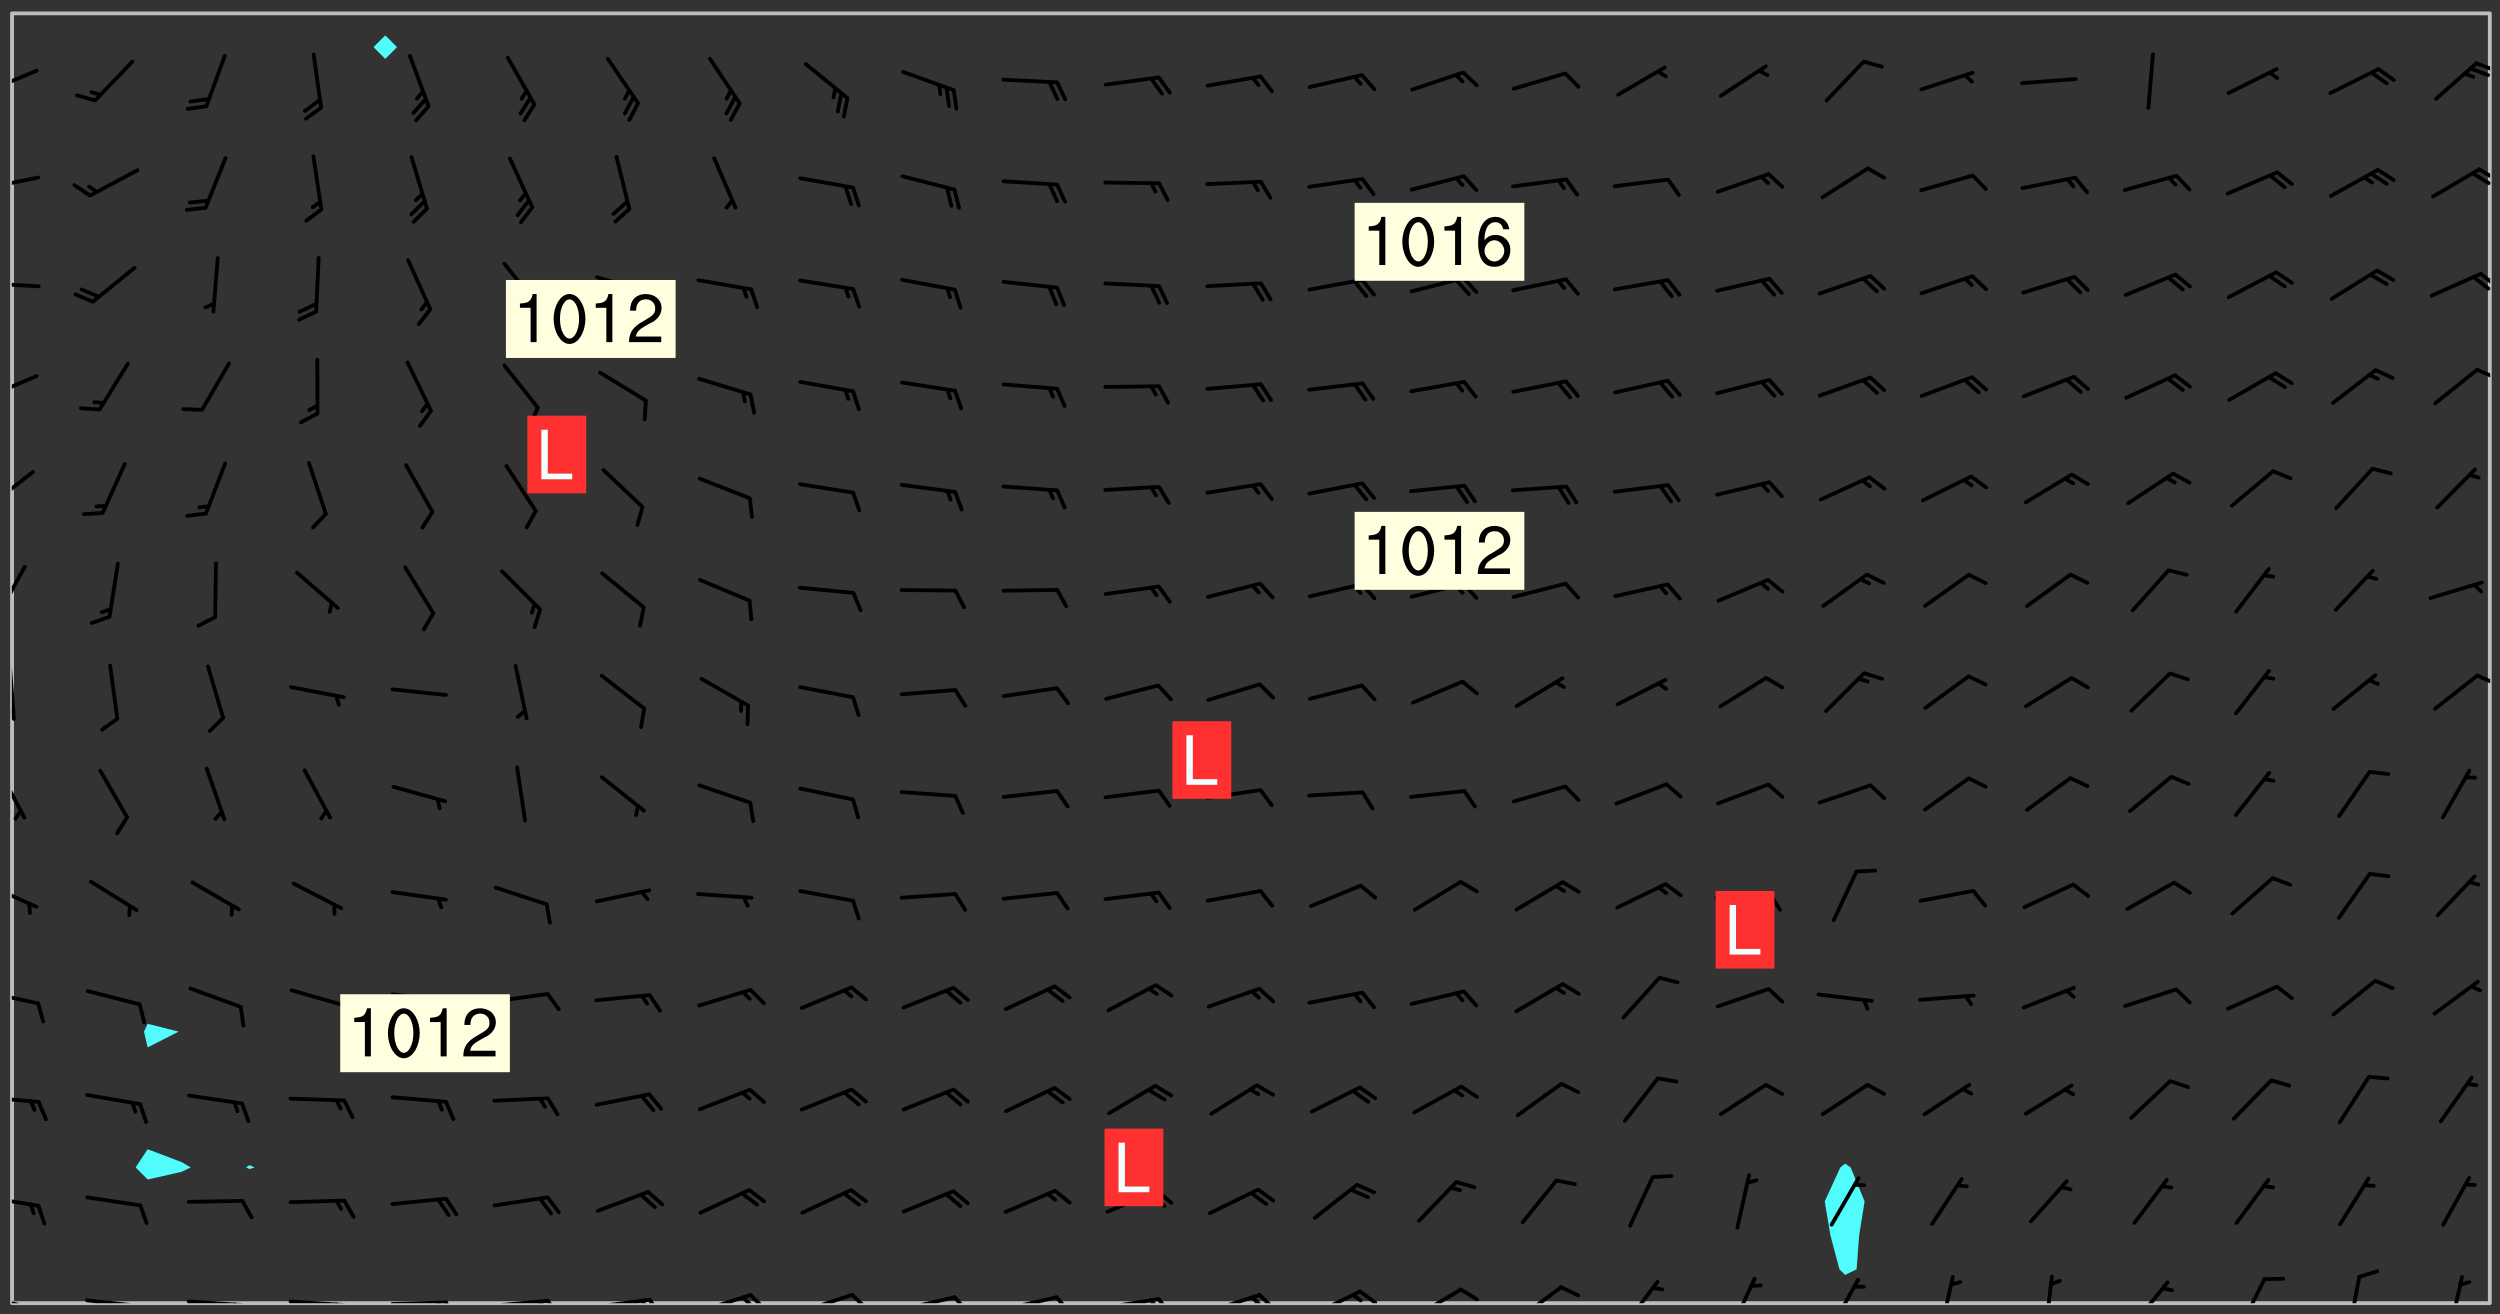 <svg xmlns="http://www.w3.org/2000/svg" role="img" xmlns:xlink="http://www.w3.org/1999/xlink" viewBox="142.45 309.95 326.84 171.84"><rect x="142.45" y="309.95" width="326.84" height="171.84" fill="#333333" stroke="none"/><defs><clipPath id="a"><path d="M144 311.672h1v168.656h-1zm0 0"/></clipPath><clipPath id="b"><path d="M144 311.672h324v168.656H144zm0 0"/></clipPath><clipPath id="c"><path d="M467 311.672h1v168.656h-1zm0 0"/></clipPath><clipPath id="d"><path d="M144 479h4v1.328h-4zm0 0"/></clipPath><clipPath id="e"><path d="M147 480h2v.328h-2zm0 0"/></clipPath><clipPath id="f"><path d="M153 479h9v1.328h-9zm0 0"/></clipPath><clipPath id="g"><path d="M160 480h2v.328h-2zm0 0"/></clipPath><clipPath id="h"><path d="M166 479h9v1.328h-9zm0 0"/></clipPath><clipPath id="i"><path d="M173 480h3v.328h-3zm0 0"/></clipPath><clipPath id="j"><path d="M172 480h2v.328h-2zm0 0"/></clipPath><clipPath id="k"><path d="M180 479h8v1.328h-8zm0 0"/></clipPath><clipPath id="l"><path d="M187 480h2v.328h-2zm0 0"/></clipPath><clipPath id="m"><path d="M186 480h2v.328h-2zm0 0"/></clipPath><clipPath id="n"><path d="M193 479h9v1.328h-9zm0 0"/></clipPath><clipPath id="o"><path d="M200 479h3v1.328h-3zm0 0"/></clipPath><clipPath id="p"><path d="M199 480h2v.328h-2zm0 0"/></clipPath><clipPath id="q"><path d="M206 479h9v1.328h-9zm0 0"/></clipPath><clipPath id="r"><path d="M213 479h3v1.328h-3zm0 0"/></clipPath><clipPath id="s"><path d="M212 479h2v1.328h-2zm0 0"/></clipPath><clipPath id="t"><path d="M220 479h8v1.328h-8zm0 0"/></clipPath><clipPath id="u"><path d="M227 479h3v1.328h-3zm0 0"/></clipPath><clipPath id="v"><path d="M226 479h2v1.328h-2zm0 0"/></clipPath><clipPath id="w"><path d="M233 479h8v1.328h-8zm0 0"/></clipPath><clipPath id="x"><path d="M240 479h3v1.328h-3zm0 0"/></clipPath><clipPath id="y"><path d="M239 479h2v1.328h-2zm0 0"/></clipPath><clipPath id="z"><path d="M246 478h9v2.328h-9zm0 0"/></clipPath><clipPath id="A"><path d="M253 478h3v2.328h-3zm0 0"/></clipPath><clipPath id="B"><path d="M260 479h8v1.328h-8zm0 0"/></clipPath><clipPath id="C"><path d="M267 479h3v1.328h-3zm0 0"/></clipPath><clipPath id="D"><path d="M273 479h8v1.328h-8zm0 0"/></clipPath><clipPath id="E"><path d="M280 479h3v1.328h-3zm0 0"/></clipPath><clipPath id="F"><path d="M286 479h9v1.328h-9zm0 0"/></clipPath><clipPath id="G"><path d="M293 479h3v1.328h-3zm0 0"/></clipPath><clipPath id="H"><path d="M292 479h2v1.328h-2zm0 0"/></clipPath><clipPath id="I"><path d="M300 478h8v2.328h-8zm0 0"/></clipPath><clipPath id="J"><path d="M306 478h4v2.328h-4zm0 0"/></clipPath><clipPath id="K"><path d="M305 479h3v1.328h-3zm0 0"/></clipPath><clipPath id="L"><path d="M313 478h8v2.328h-8zm0 0"/></clipPath><clipPath id="M"><path d="M320 478h3v2.328h-3zm0 0"/></clipPath><clipPath id="N"><path d="M319 478h2v2.328h-2zm0 0"/></clipPath><clipPath id="O"><path d="M327 478h7v2.328h-7zm0 0"/></clipPath><clipPath id="P"><path d="M333 478h3v2.328h-3zm0 0"/></clipPath><clipPath id="Q"><path d="M340 477h7v3.328h-7zm0 0"/></clipPath><clipPath id="R"><path d="M354 477h6v3.328h-6zm0 0"/></clipPath><clipPath id="S"><path d="M368 476h5v4.328h-5zm0 0"/></clipPath><clipPath id="T"><path d="M381 477h5v3.328h-5zm0 0"/></clipPath><clipPath id="U"><path d="M395 476h4v4.328h-4zm0 0"/></clipPath><clipPath id="V"><path d="M409 476h2v4.328h-2zm0 0"/></clipPath><clipPath id="W"><path d="M421 477h6v3.328h-6zm0 0"/></clipPath><clipPath id="X"><path d="M435 476h4v4.328h-4zm0 0"/></clipPath><clipPath id="Y"><path d="M449 476h3v4.328h-3zm0 0"/></clipPath><clipPath id="Z"><path d="M462 476h3v4.328h-3zm0 0"/></clipPath><clipPath id="aa"><path d="M144 466h4v2h-4zm0 0"/></clipPath><clipPath id="ab"><path d="M144 453h4v2h-4zm0 0"/></clipPath><clipPath id="ac"><path d="M144 439h4v3h-4zm0 0"/></clipPath><clipPath id="ad"><path d="M144 425h4v4h-4zm0 0"/></clipPath><clipPath id="ae"><path d="M144 410h2v8h-2zm0 0"/></clipPath><clipPath id="af"><path d="M144 396h1v9h-1zm0 0"/></clipPath><clipPath id="ag"><path d="M144 402h1v2h-1zm0 0"/></clipPath><clipPath id="ah"><path d="M466 398h2v2h-2zm0 0"/></clipPath><clipPath id="ai"><path d="M144 383h2v8h-2zm0 0"/></clipPath><clipPath id="aj"><path d="M144 371h4v6h-4zm0 0"/></clipPath><clipPath id="ak"><path d="M144 358h4v5h-4zm0 0"/></clipPath><clipPath id="al"><path d="M466 358h2v2h-2zm0 0"/></clipPath><clipPath id="am"><path d="M144 346h4v2h-4zm0 0"/></clipPath><clipPath id="an"><path d="M466 345h2v3h-2zm0 0"/></clipPath><clipPath id="ao"><path d="M465 345h3v3h-3zm0 0"/></clipPath><clipPath id="ap"><path d="M144 332h4v3h-4zm0 0"/></clipPath><clipPath id="aq"><path d="M466 331h2v3h-2zm0 0"/></clipPath><clipPath id="ar"><path d="M465 332h3v3h-3zm0 0"/></clipPath><clipPath id="as"><path d="M144 318h4v5h-4zm0 0"/></clipPath><clipPath id="at"><path d="M465 317h3v3h-3zm0 0"/></clipPath><g id="au" clip-path="url(#clip1)"><path fill="#fff" fill-opacity="0" fill-rule="evenodd" d="M0 0h1000v1000H0zm0 0"/><path fill="#d3d3d3" fill-opacity="0" fill-rule="evenodd" d="M162.152 355.867l-.234.293.059.234.117.172.176.234.293.348.113.059.117-.172.059-.234.176-.176.465-.176h.699l.234.293.289.816.059.176.176.23.352.234.699.699.172.176.234.348.234.41.289.582.41.465.23.234.234.176.117.23.176.293.172 1.164v.234l.059.289.059.117.117.117.348.41.117.172.176.176.176.234.117.172.172.352.059.234.234.406.234-.059-.176.176-.059.93h-.582l-.234-.113-.348.113-.117.117-.059.293-.059.176-.117.172-.465.293-.059.234-.059.113v.645l.059.172v.41l.059.059v.406l.059.406.117.176.059.059.23.641-.059.293v.699l-.059.582v.234l-.059.23-.055.352v1.922l.055.117h.426l-.367.117-.023.352.891 1.168 1.742.539 1.34.359v.539l.09.809.535.715 1.52.27.891-.086.09 1.164.535.18 1.16-.18 2.055-.984 1.16-.363 1.879-.176 1.695-.18-.18.719-1.516.086-1.25.09-.805.27-1.074.809.27.719.535.898-.18.625-.266.809.266 1.078.625.898.805.18 1.25-.18-.266.723.098.504.055.293v.172l.059.293v.406l.176.117.352.117h.406l.293-.176.113-.117.059-.117.117-.23.059-.176.352-.465.23-.176.176-.059.176.059.059.176.117.988.055.469.059.172.117.234.176.059.816.059h.289l.117.234.059.406.059.352v1.105l.117.293.117.348.289.699.176.352.582.754.352.176.172.059.469.234.641.465.348.234.293.176.293.055.23.062.816.348.293.176.113.172.352.352.117.176.523.641v.289l.059.352v.348l.059.352.059.289.117.059.172.059h.176l.582.234.176.117.176.289.176.234.113.234.293.23.117.117v.41l.059.055.289.234.234.117.059.117.117.172.059.117.23.234.059.176.234.059.117.059-.117.113-.059.117v.117l-.117.293-.117.289v.582l.176.117.117.059.059.117.117.117.113.059.176.348.059.352.059.406v.176l-.059.176-.117.699v.172l.117.176.293.293h.406l.176.117.117.172.117.293v.234h-.527l-.23-.234h-.234l-.176.059-.059.699.059.348.117.176.176.41.117.23.289.469.176.055h.523l.234.059.758.641.059.293v.234l.059.059.23.348v.352l-.117.172v.293l.293.289.293.176.172.059.293.176.293.117.582.406.289.234.293.176.219.16.016.012.23.176.641.523.176.234.117.176.176.176.113.172v.641l.117.176.469.117.582.117.234.059.23.113.293.117.113.059.586.352.289.172.176.062.176.055.176.059.699.352.289.176.234.055.289.176.234.117.641.406.293.117.172.059.234.059.41.059.23.059.234.117.059.172-.41.176.469.059.059.293.113.234.176.055.234.059.176.059.406.117.641.234.117.172.059.234v.176l-.059.117-.059.406.234.234.117.059.348.117.641.23.176.117.289.117.176.176.234.465.582 1.105.176.176.348.176.176.117.352.117 1.047.523.234.059.465.113.293.059.465.176.758.582.234.234.348.465.176.176.289.234.816.699.293.176.289.289.293.176.293.289.695.641.176.176.293.234.289.234.469.289.641.582.348.234.234.293.348.348.352.465.934.992.348.406.117.176.234.059.113.117.645.176.23.113.234.059.293.176.23.117.934.699.406.406.234.176.406.176.234.117.816.348.348.234.234.117.293.289.23.117.758.352.352.172.23.059.293.117.234.059.871.176h.816l.469.23.172.059.875.699.465.117.293.059.176.059.23.059.469.059.348.059.352.059.406.059h.293l.172.059v.23l.176.176h.293l.348.059.352.059.699.117h.641l.465-.234.293-.176.172-.117.41-.172.289-.176.934-.465.469-.293.523-.293.465-.172.465-.176 1.051-.465.289-.117.41-.117.289-.117.527-.176 1.516-.699.582-.348.289-.059.293-.059.348-.117.875-.23.352-.117h.113l.234-.059.875-.234.234-.059h.812l.352-.059.816-.117.172-.059.352-.055.293-.059.23-.059.816-.176.176-.059h.348l.234-.059.465-.117.758-.172.234-.059h.348l.41-.117.289-.059 1.285-.059h.289l.41-.059.23-.059h.176l.875-.117h.406l.41-.117h.348l.352-.113.871-.059h1.75l1.047.289.41.117.289.117.352.117.289.117 1.051.172.289.059h.293l.293.059.172.059.41.059.172.059.117.059h.117l.117.059.352.059h.113l.41.066 1.922.395 1.926.395 1.52.449 1.695.719 2.145.805 1.605-.719 1.43-.805 1.16-1.078 1.25-.449 3.035-.719 1.875-.359 2.145-1.348 2.234-1.254 2.5-1.258 1.695-.449 1.785-.18 1.16-.27.625.539 1.34-.27.715-.988.984-1.344.445-.18.805-.359 1.875-.539 1.785-.449 1.25-.27 1.16-.09 1.699-.09 1.961-.27 1.25-.09h.539l.625-.09h.891l2.145-.18 2.41-.18 2.59-.09 1.695.18 1.609.09 1.43.359 1.16.719 1.875.988 1.16 1.527.266.715.629.09.355.898.535.539.535 1.527 1.074.359h.535l-.805.535.09 1.707.715 2.695.891.805.895.988.715 1.258 1.785.539 1.52-.18.355 1.344 1.609-.805.98-.539.27.27.316-.215.219-.145.801.449.449-.359h.355l.535-.27.539-.719.535-.27.625-.988 1.16.449.84.371 1.395.617 1.695-.18h1.605l1.785.09.18-1.707.535-1.344.805.27.492.848.402.406-.09.539v.359l.715.449.711-.27h1.43l.359.988.445 1.258.715 1.344 1.25.629 1.695.629.715-.18.18-.539.98-.09.449.359.086 1.258-.266.629-.535.18v.539l.715.984.266.539.984.988.801 1.078-.266.359-.09.898-.625 2.332-.355 2.066-.09 1.793-.18.719-.09.539v1.438l-.98 1.883-.359 1.707-.535.898-.805 1.168-.266.539 2.055 1.254.086.359-.355.539-.09-.18v.809l.09 1.438-.445.715-1.074.094-.266.715.535.898.805.719 1.16.809 1.34.27.445.359-.355.449-1.789-.09-1.25-.449-.715-.719-.625-.09-.176 3.59-.188 1.309h89.359V311.703h-55.27v49.082l.762.125 3.289.543 2.023 2.836v2.754l2.352.332 2.348.332h4.051l-1.379 4.16-2.023.707-2.023.703-.543.344-2.594 1.617-.188.117-2.023-2.078-.73-2.742-2.672-2.078-1.375-3.5-.066-.082-1.957-2.672 2.75-1.418v-49.082H294.422v91.414l.117.031.133.012.074.074.105.047.09.059.086.059.09.059.297.297.059.09.031.117.027.117.016.137-.031.117-.059.09-.059.086-.043.105-.047.102-.027.121v.145l.176.27.148.148.074.086.074.074.043.105.062.09.059.086.043.105.059.09.047.102.043.105.059.086.117.18.074.074.062.086.059.09.043.105.059.09.059.086.062.09.059.09.043.102.117.18.074.074.059.086.074.074.09.059.105.047h.148l.133-.016.133.016.102-.047.074-.074.047-.102-.016-.133v-.148l-.047-.105-.027-.117-.047-.102-.027-.121-.043-.102-.062-.09-.043-.102-.043-.105-.031-.117-.016-.133-.012-.137.086-.059.059-.086.121-.031.043.105.016.133v.117l.059.102.059.09.09.059.148.148.059.09.043.105-.012.102.086.059.105.047.086.059.09.059.074.074-.117.027-.105.047-.086.059-.074.074-.059.09-.062.086-.027.121-.047.102-.043.105-.031.117-.012.133-.016.133v.148l.027.117.047.105.043.102.059.09.074.074.09.059.074.074.09.059.059.09.043.105.047.102.117.031.133.016h.148l.117-.031.105.043.043.105.047.102.027.121L299.5 410l.027.117.031.121.027.117.105.043.102.047.133-.016.148.148.062.086.074.074.07.074.09.062.105.043.102.043.117.031.137.016.117-.031.074-.074.027-.117-.012-.133-.031-.121-.027-.117.043-.105h.117l.09.062.117.027h.148l.133.016h.148l.133.016.133-.016h.148l.133-.016.133-.012.137.012.117-.027.133-.016.191-.059-.059.176-.016.133-.027.121-.016.133-.059.086-.133.016-.105.047-.105.043-.117.031-.117.027-.266.031h-.148l-.133.016-.074.074.059.086.148.148.117.18.074.07.09.062.09.059.086.059.09.059.102.043.105.062.105.043.086.059.105.047.102.043.18.117.059.09-.043.102-.047.105.016.133.223.223.059.09.043.102.031.121.043.102.016.133.031.117.012.137.031.117.148.148.102.043.105.043.117.031.133.016.137.016h.117l.117-.031.09-.059.043-.105.047-.102.043-.105.031-.117.012-.133v-.148l-.012-.133-.016-.133-.031-.117-.043-.105-.047-.105-.043-.102-.043-.105-.016-.133.016-.133.027-.117.031-.117.027-.121.047-.102.09-.059.086-.062.074-.074.09-.059.223-.223.059-.086.074-.074.117-.18.059-.086v-.148l-.074-.074-.102-.047-.105-.043-.102-.043-.059-.09-.047-.105-.027-.117.09-.059.117-.031.102-.043.18-.117.148-.148.012-.133-.012-.105-.09-.059-.133.016h-.148l-.133.016-.133-.016-.121-.031-.086-.059-.074-.074-.059-.09-.062-.086-.117-.18-.059-.086.031-.121.086-.059.121-.031.059-.086v-.121l-.031-.117-.059-.09-.059-.086-.047-.105-.027-.117-.016-.133.059-.09.074-.074.09-.059.117-.18.074-.074.059-.086.148-.148.121-.031.133-.016.133.016.074.074.043.105.016.133-.031.117-.117.031-.133.012-.148.148-.043.105-.047.102-.027.121-.031.117v.148l.031.117.043.105.059.09.074.07.074.074.117.031.121.027.117-.027.133-.016h.117l.09.059.074.074.047.105.059.086.102.047.133.016.105.043.086.059-.012.105-.074.074-.18.117-.059.09-.09.059-.07.074-.074.074-.062.09-.027.117-.016.133.016.133-.016.133v.148l.016.133.027.117.031.121.074.074.09.059.086.059.09.059.117.031v.086l-.102.047-.09.059-.266.031-.117.027h-.148l-.105.043-.102.047-.059.09-.062.234-.012.133-.031.121-.016.133v.293l-.012.133.012.137.016.133.133.016.133.012.121.031.086.059.074.074.047.105.043.102.016.133v.445l-.016.133v.445l.031.266.027.117.016.133.031.117.086.211.031.266v.148l-.031.117-.027.117-.031.121-.027.117-.031.117-.031.121-.012.133-.016.133.09.059.117-.031.102.016.047.105-.031.266v.441l-.043.105-.047.105-.043.102-.043.105-.059.086-.031.121-.043.117-.031.117-.016.133.016.133.059.09.105.047.086.059.059.086-.012.137-.031.117-.043.102v.445l-.016.133v.148l-.031.117-.043.105-.027.117-.047.105-.043.102-.031.121-.027.117-.031.133-.031.117-.027.117-.043.105-.031.117-.031.121-.012.133-.016.133v.297l.027.117v.148l.047.398.027.117.059.09.121.031h.148l.133-.016.059.09v.117l-.059.09-.09.059-.102.043-.105.047-.09.059-.086.059-.137.016-.117-.031-.133-.016-.102.047-.062.086-.012.137-.016.133-.031.117-.027.117-.016.133-.031.121v.297l.016.133.031.117v.148l.012.133v.148l-.027.117-.047.102-.027.121-.031.117-.059.09-.074.074-.102.043-.105.047-.117.027-.121.031-.102-.047.059-.086.105-.047.027-.117.031-.117.027-.121.031-.117v-.148l.016-.133-.031-.117-.043-.105-.105.016-.074.074-.102.043-.09.062-.074.074-.043.102-.016.133-.031.117L304.25 426l-.031.117-.027.117-.031.121-.027.117-.031.117-.043.105-.09.059h-.09l-.117-.031-.031-.086.016-.137-.031-.117v-.148l-.012-.133v-.148l-.062-.234-.027-.121-.043-.102-.047-.105-.059-.086-.059-.09-.043-.105-.062-.086-.148-.148-.07-.074-.105-.047-.105-.043-.102-.043-.297-.297-.09-.074-.086-.059-.105-.043-.09-.062-.086-.059-.105-.043-.09-.059-.086-.062-.074-.07-.105-.047-.086-.059-.105-.043-.09-.062-.102-.043-.105-.043-.086-.059-.105-.047-.105-.043-.102-.047-.09-.059-.102-.043-.105-.043-.09-.062-.117-.027-.133-.016-.133.016H299.75l-.133.016-.117-.031-.09-.059-.074-.074-.09-.059-.102-.047h-.148l-.121-.027-.102-.043-.074-.074-.117-.18-.09-.059-.102-.043-.09-.062-.105-.043-.09-.059-.086-.059-.105-.047-.059-.086-.059-.09-.043-.105-.047-.102-.074-.074-.086-.059-.074-.074-.09-.059-.223-.223-.043-.105-.031-.266.105-.043h.145l.105.043.074.074.09.059.086.059.105.047.09.059.148.148.07.074.148.148.062.086.074.074.086.059.074.074.09.062.09.059.086.059.27.176.102.047.105.043.102.043.047-.074.059-.086.074-.074.07-.074.105.043.074.074.059.09.043.102.047.105.043.105.121.027.117-.027.074-.09.043-.105.059-.09.074-.074.105-.043.117-.027.133.012.09.059.148.148.059.09.043.105.047.102.043.105.043.102.105.047.105.043.133.016.086-.059.059-.09.074-.074.105-.043.117.027.105.047.102.043.105.043.102.047.18.117v.117l-.016.133.016.133.016.137.059.086.102.047.121.027.117.031h.148l.117-.031.059-.09.18-.117.059-.09.074-.074.059-.086.117-.18.18-.117.117.031.09.059.043.074-.016.133v.117l.09.059h.148l.133-.016.133-.012.266-.031.105-.043.117-.031.121-.027.074-.074.07-.074.062-.09-.016-.105-.047-.102-.102-.043-.105-.016-.117.027-.266.031h-.148l-.074-.074-.09-.059-.117-.031-.117-.027-.133-.016h-.148l-.133.016h-.297l-.105-.047-.148-.148-.043-.102-.059-.09.223-.223.086-.059.105-.043.117-.031.133-.016.133.016.137.016.102.043.133-.012.09-.062.102-.043.062-.09-.047-.102-.09-.059-.117-.031-.102-.043-.059-.09-.062-.09v-.117l.016-.133.105-.047.074-.07v-.121l-.09-.059-.031-.117.09-.059.074-.074.043-.105.059-.09.047-.102.016-.133v-.148l-.047-.105-.043-.102-.09-.059-.133-.016-.102-.043-.137-.016-.117-.031h-.445l-.133-.016-.133-.012-.133-.016-.117-.031h-.148l-.133-.016-.133-.012-.266-.031-.121-.043-.086-.059-.074-.074v-.148l.012-.133.105-.047.102-.043.133-.016h.152l.133-.016h.293l.121.031.102.043.09.059.234.062.121-.047.09-.059.102-.043.133-.016.105.043.102.047.133.012.121-.027h.145l.121-.031.117-.027.105-.047.074-.074.086-.059.148-.148.059-.086.047-.105.027-.117.016-.105-.102-.043-.09-.059-.117-.031-.105-.043-.09-.062-.074-.086-.074-.074-.102-.043-.105-.047-.102-.043-.059-.09-.047-.102-.086-.211-.062-.086-.059-.09-.074-.074-.086-.059h-.27l-.117.031-.09.059-.102.043-.133.016-.105-.016-.027-.117-.062-.09-.117-.031-.102-.043-.148-.148-.031-.117-.016-.105.074-.074.18-.117.117-.027.117-.031.137.016.102.043.105.043.102.047.105.043.117.031.133.016.117.027.133.016.105-.016.09-.059-.074-.074-.105-.043-.074-.074-.074-.09-.148-.148-.086-.059-.09-.059-.074-.074-.09-.059-.102-.047-.121-.027-.102-.047-.105-.043-.117-.031-.102-.043-.121-.031h-.148l-.117.031-.105.043-.086.062-.18.117-.086.059-.09.059-.105.047-.086.059-.105.043-.102.043-.105.047-.074.074-.059.09-.059.086-.047.105-.059.086-.074.074-.133-.012-.117-.031h-.117l-.074.074-.09.059-.074.074-.09.059-.086.059-.105.047-.102.043-.137.016-.102-.043-.148-.148-.105-.047h-.086l-.105.047-.102.043-.121.031-.117-.031-.074-.074v-.117l.031-.121.074-.07.059-.09.074-.074.117-.031.105-.043h.293l.133-.016.137-.016.102-.043.09-.059.102-.047.09-.059.133-.012.09.059.133.012.09-.059.086-.059.105-.043.09-.059.086-.062.09-.059.148-.148.059-.086.059-.09.105-.043.133-.016.117.027.121.031.059-.059.059-.09.031-.266.027-.117.105.012.133.016.102-.043.09-.059.059-.09.074-.074.059-.09.047-.102.012-.133-.012-.133-.047-.105-.148-.148-.059-.09-.059-.086-.043-.105v-.445l.016-.133v-.148l.012-.133-.059-.059-.09.059-.102-.043-.18-.117-.086-.059-.062-.09-.059-.09-.074-.074-.086-.059-.121.031-.102.012-.105.047-.086.059-.105.043-.148.148-.09.059-.086.059-.09.062-.105.043-.133.016v-.121l.105-.043.117-.031.074-.07.043-.105v-.148l-.027-.117-.148-.148-.133-.016h-.148l-.117.031-.105.043-.102.043-.09.062-.117.027-.074-.074.012-.133-.043-.102-.043-.105-.09-.059-.117.027-.121.031-.117.031-.102.043-.121.031-.102.043-.105.043-.09.059-.102.016v-.117l.016-.133-.059-.09-.074.043-.148.148-.059.09-.074.074-.047.105-.043.102-.074.074-.059.09-.074.074-.059.086-.074.074-.09.062-.074.07-.074.074-.102.016-.133.016-.105-.043v-.121l.148-.148.043-.102.059-.09.047-.102.043-.105.059-.09.031-.117.043-.102.031-.121.027-.117.047-.105.043-.102.043-.105.074-.07.09-.062.09-.059.102-.043h.297l.266-.031.105-.043-.074-.074-.117-.031-.105-.043-.09-.059-.102-.047-.09-.059-.102-.043-.105-.043-.09-.062-.086-.059-.105-.043-.102-.043-.121-.031-.117-.031-.102-.043L297.5 410.25l-.102-.043-.09-.059-.043-.105-.016-.133.102-.043.133-.016.137.016.133-.016.102-.043.059-.09.016-.105-.09-.059-.074-.074-.102-.043-.09-.059-.148-.148-.043-.105-.016-.133v-.293l-.059-.09-.09-.059-.074-.074-.043-.105-.031-.117-.059-.09-.074-.074-.117-.027-.074-.074-.09-.059-.09-.062-.086-.059-.074-.074-.059-.086-.047-.105-.086-.059-.148-.148-.195-.059-.133.016-.102.043-.074.074-.047.102-.043.105-.059.09-.059.086-.297.297-.09.059h-.086l-.062-.086-.043-.105.031-.117.059-.09.027-.117-.012-.133-.09-.062-.105.047-.117.027-.117.031-.27.176-.102.047-.117.027-.105.047-.09.059-.102.043-.059-.086-.047-.105.016-.133.047-.105.07-.074.074-.07.059-.09v-.148l-.043-.105h-.238l-.102.047-.031.117-.027.117-.031.121-.074.043-.133.016-.074-.047-.043-.102-.043-.105-.047-.102-.043-.105-.121.031-.102.043-.133.016-.117.031-.105.043-.09.059-.102.047-.121.027-.133.016-.102-.043-.059-.09-.047-.105-.043-.102-.043-.105v-.117l.059-.09.086-.059.18-.117.102-.047.105-.043.105-.059.102-.043.09-.062.102-.043.105-.059.102-.047.09-.059.105-.043.102-.043.09-.062.102-.043.137-.016.117.031.102.043.121.031.102.043.105.047.102.043.105.043.102.047.105.043.102.043.105.047.086.059.105.043.117.031.105.043.102.047.09.059.105.043.102.043.105.047.117.027.102.047.121.027h.148l.086-.059.016-.102.059-.09-.027-.117-.074-.074-.117-.18-.074-.074-.09-.074-.18-.117-.086-.059-.105-.043-.102-.047-.27-.176-.059-.09-.074-.074-.059-.09-.043-.102-.031-.117-.016-.137v-.562l-.012-.133-.016-.133-.031-.117-.016-.133-.012-.133-.031-.121-.223-.223-.059-.086-.016-.105.031-.117.133-.016v-91.414H172.992v1.453l-.059.234-.352 1.051-.172.523-.117.348-.176.41-.117.172-.234.293-.23.059h-.352l-.117.059-.23.406v.293l.117.176.23.23.117.234.641.758.293.465.176.234.23.352.234.348.641.816.176.465.172.41.117.695.176.469.117 1.398.059.465v.875l.117 1.047v4.781l-.059.465-.352 1.281-.176.523-.113.41-.352.93L172.934 336l-.234.582-.117.176-.172.348-.176.406-.352.816-.059.293-.113.293-.117.289-.059.176-.117.875-.059.406-.059.117-.059.176-.059.172-.23.527-.117.172v.234l-.117.234-.059.172-.176.586v.289l-.059.176v.293l-.059.113-.059.527v.172l-.055.234v2.621l-.176.816-.117.176-.176.234-.117.172-.113.234-.586.934-.23.289-.293.465-.176.234-.289.352-.352.699-.113.23-.176.41-.176.23-.406.527-.816.699-.293.172-.289.234-.176.117-.176.176-.523.406-.527.176-.172.176-.234.055-.641.176h-.758m12.211 31.023l-1.074.449.359.895 1.25-.715.445-.539-.98-.09"/><path fill="#d3d3d3" fill-opacity="0" fill-rule="evenodd" d="M201.508 416.598h-.895l.449.629.98.359.805-.09.445-.988-.176.09-.715-.355-.895.355m154.621 59.07l-.059-.523v-.293l.113-.293.059-.23.469-.469h.113l.117-.113.117-.059h.176l.234-.059h.348l.234.059.117.059.23.172.059.176.117.582v.293l-.117.176-.172.289-.176.176-.527.523-.23.234-.117.059h-.176l-.117-.059-.406-.293-.176-.117-.117-.059-.059-.113-.055-.117m6.641-10.957l-.059-.172v-1.109l.059-.172.176-.059.172-.059h.176l.234-.059.117.059.059.699-.059.172-.117.176-.117.059-.234.523-.113.059h-.234l-.059-.117m9.613-14.391l-.117-.176v-.699l.293-.875.117-.172.176-.352.113-.23.117-.293.352-.758.117-.23.172-.234h.176l.117-.059h.641l.117.059.234.234.172.113.352.293.117.117.113.176v.113l.117.059.117.117v.699l-.059.176v.23l-.059.176-.348 1.051-.117.23-.117.234-.117.059-.23.234-.641.289h-.875l-.41-.117-.641-.465"/><path fill="none" stroke="#bebebe" stroke-linecap="round" stroke-linejoin="round" stroke-miterlimit="10" stroke-width=".5" d="M467.957 311.695H144.027v168.625h323.93v-168.625"/><g clip-path="url(#a)"><path fill="#fff" fill-opacity="0" fill-rule="evenodd" d="M144 475.891v4.438h.004H144V311.672h.004H144v164.219"/></g><g clip-path="url(#b)"><path fill="#fff" fill-opacity="0" fill-rule="evenodd" d="M144.004 480.328V311.672h17.75v132.125l-.48 1.023.48 2.062v13.312l-1.574 2.379 1.574 1.582 4.438-1.004 1.195-.578-1.195-.695-4.438-1.684v-13.312l4.047-2.062-4.047-1.023v-132.125h13.312v150.602l-.461.301.461.211.668-.211-.668-.301V311.672h17.754v2.898l-1.539 1.539 1.539 1.539 1.539-1.539-1.539-1.539v-2.898h190.852v150.41l-.625.492-2.039 4.441.742 4.438 1.18 4.438.742.742 1.504-.742.332-4.438.715-4.438-1.828-4.441-.723-.492V311.672h84.324v168.656H144.004"/></g><path fill="#50fcfc" fill-rule="evenodd" d="M161.754 464.156l-1.574-1.582 1.574-2.379 4.438 1.684 1.195.695-1.195.578-4.438 1.004m0-17.273l-.48-2.062.48-1.023 4.047 1.023-4.047 2.062m13.312 15.902l-.461-.211.461-.301.668.301-.668.211m17.754-145.137l-1.539-1.539 1.539-1.539 1.539 1.539-1.539 1.539M381.75 471.453l-.742-4.438 2.039-4.441.625-.492.723.492 1.828 4.441-.715 4.438-.332 4.438-1.504.742-.742-.742-1.18-4.438"/><g clip-path="url(#c)"><path fill="#fff" fill-opacity="0" fill-rule="evenodd" d="M467.996 480.328H468V311.672h-.004H468v168.656h-.004"/></g><g clip-path="url(#d)"><path fill="none" stroke="#000" stroke-linecap="round" stroke-linejoin="round" stroke-miterlimit="10" stroke-width=".5" d="M147.41 481.184l-6.82-1.707"/></g><g clip-path="url(#e)"><path fill="none" stroke="#000" stroke-linecap="round" stroke-linejoin="round" stroke-miterlimit="10" stroke-width=".5" d="M147.41 481.184L148 483.562"/></g><g clip-path="url(#f)"><path fill="none" stroke="#000" stroke-linecap="round" stroke-linejoin="round" stroke-miterlimit="10" stroke-width=".5" d="M160.809 480.711l-6.984-.766"/></g><g clip-path="url(#g)"><path fill="none" stroke="#000" stroke-linecap="round" stroke-linejoin="round" stroke-miterlimit="10" stroke-width=".5" d="M160.809 480.711l.91 2.277"/></g><g clip-path="url(#h)"><path fill="none" stroke="#000" stroke-linecap="round" stroke-linejoin="round" stroke-miterlimit="10" stroke-width=".5" d="M174.137 480.562l-7.012-.465"/></g><g clip-path="url(#i)"><path fill="none" stroke="#000" stroke-linecap="round" stroke-linejoin="round" stroke-miterlimit="10" stroke-width=".5" d="M174.137 480.562l1.004 2.234"/></g><g clip-path="url(#j)"><path fill="none" stroke="#000" stroke-linecap="round" stroke-linejoin="round" stroke-miterlimit="10" stroke-width=".5" d="M173.117 480.492l.5 1.121"/></g><g clip-path="url(#k)"><path fill="none" stroke="#000" stroke-linecap="round" stroke-linejoin="round" stroke-miterlimit="10" stroke-width=".5" d="M187.453 480.559l-7.016-.457"/></g><g clip-path="url(#l)"><path fill="none" stroke="#000" stroke-linecap="round" stroke-linejoin="round" stroke-miterlimit="10" stroke-width=".5" d="M187.453 480.559l1.008 2.234"/></g><g clip-path="url(#m)"><path fill="none" stroke="#000" stroke-linecap="round" stroke-linejoin="round" stroke-miterlimit="10" stroke-width=".5" d="M186.43 480.492l.504 1.117"/></g><g clip-path="url(#n)"><path fill="none" stroke="#000" stroke-linecap="round" stroke-linejoin="round" stroke-miterlimit="10" stroke-width=".5" d="M200.773 480.234l-7.027.188"/></g><g clip-path="url(#o)"><path fill="none" stroke="#000" stroke-linecap="round" stroke-linejoin="round" stroke-miterlimit="10" stroke-width=".5" d="M200.773 480.234l1.207 2.137"/></g><g clip-path="url(#p)"><path fill="none" stroke="#000" stroke-linecap="round" stroke-linejoin="round" stroke-miterlimit="10" stroke-width=".5" d="M199.75 480.262l.605 1.066"/></g><g clip-path="url(#q)"><path fill="none" stroke="#000" stroke-linecap="round" stroke-linejoin="round" stroke-miterlimit="10" stroke-width=".5" d="M214.074 480.008l-6.996.641"/></g><g clip-path="url(#r)"><path fill="none" stroke="#000" stroke-linecap="round" stroke-linejoin="round" stroke-miterlimit="10" stroke-width=".5" d="M214.074 480.008l1.344 2.055"/></g><g clip-path="url(#s)"><path fill="none" stroke="#000" stroke-linecap="round" stroke-linejoin="round" stroke-miterlimit="10" stroke-width=".5" d="M213.055 480.102l.672 1.027"/></g><g clip-path="url(#t)"><path fill="none" stroke="#000" stroke-linecap="round" stroke-linejoin="round" stroke-miterlimit="10" stroke-width=".5" d="M227.375 479.871l-6.969.914"/></g><g clip-path="url(#u)"><path fill="none" stroke="#000" stroke-linecap="round" stroke-linejoin="round" stroke-miterlimit="10" stroke-width=".5" d="M227.375 479.871l1.422 1.996"/></g><g clip-path="url(#v)"><path fill="none" stroke="#000" stroke-linecap="round" stroke-linejoin="round" stroke-miterlimit="10" stroke-width=".5" d="M226.359 480.004l.715 1"/></g><g clip-path="url(#w)"><path fill="none" stroke="#000" stroke-linecap="round" stroke-linejoin="round" stroke-miterlimit="10" stroke-width=".5" d="M240.551 479.254l-6.691 2.148"/></g><g clip-path="url(#x)"><path fill="none" stroke="#000" stroke-linecap="round" stroke-linejoin="round" stroke-miterlimit="10" stroke-width=".5" d="M240.551 479.254l1.758 1.711"/></g><g clip-path="url(#y)"><path fill="none" stroke="#000" stroke-linecap="round" stroke-linejoin="round" stroke-miterlimit="10" stroke-width=".5" d="M239.578 479.566l.879.855"/></g><g clip-path="url(#z)"><path fill="none" stroke="#000" stroke-linecap="round" stroke-linejoin="round" stroke-miterlimit="10" stroke-width=".5" d="M253.859 479.234l-6.676 2.191"/></g><g clip-path="url(#A)"><path fill="none" stroke="#000" stroke-linecap="round" stroke-linejoin="round" stroke-miterlimit="10" stroke-width=".5" d="M253.859 479.234l1.77 1.695"/></g><g clip-path="url(#B)"><path fill="none" stroke="#000" stroke-linecap="round" stroke-linejoin="round" stroke-miterlimit="10" stroke-width=".5" d="M267.262 479.543l-6.852 1.574"/></g><g clip-path="url(#C)"><path fill="none" stroke="#000" stroke-linecap="round" stroke-linejoin="round" stroke-miterlimit="10" stroke-width=".5" d="M267.262 479.543l1.605 1.852"/></g><g clip-path="url(#D)"><path fill="none" stroke="#000" stroke-linecap="round" stroke-linejoin="round" stroke-miterlimit="10" stroke-width=".5" d="M280.578 479.551l-6.852 1.559"/></g><g clip-path="url(#E)"><path fill="none" stroke="#000" stroke-linecap="round" stroke-linejoin="round" stroke-miterlimit="10" stroke-width=".5" d="M280.578 479.551l1.602 1.855"/></g><g clip-path="url(#F)"><path fill="none" stroke="#000" stroke-linecap="round" stroke-linejoin="round" stroke-miterlimit="10" stroke-width=".5" d="M293.938 479.785l-6.941 1.09"/></g><g clip-path="url(#G)"><path fill="none" stroke="#000" stroke-linecap="round" stroke-linejoin="round" stroke-miterlimit="10" stroke-width=".5" d="M293.938 479.785l1.473 1.961"/></g><g clip-path="url(#H)"><path fill="none" stroke="#000" stroke-linecap="round" stroke-linejoin="round" stroke-miterlimit="10" stroke-width=".5" d="M292.926 479.941l.738.98"/></g><g clip-path="url(#I)"><path fill="none" stroke="#000" stroke-linecap="round" stroke-linejoin="round" stroke-miterlimit="10" stroke-width=".5" d="M307.121 479.242l-6.68 2.176"/></g><g clip-path="url(#J)"><path fill="none" stroke="#000" stroke-linecap="round" stroke-linejoin="round" stroke-miterlimit="10" stroke-width=".5" d="M307.121 479.242l1.766 1.703"/></g><g clip-path="url(#K)"><path fill="none" stroke="#000" stroke-linecap="round" stroke-linejoin="round" stroke-miterlimit="10" stroke-width=".5" d="M306.148 479.559l.883.852"/></g><g clip-path="url(#L)"><path fill="none" stroke="#000" stroke-linecap="round" stroke-linejoin="round" stroke-miterlimit="10" stroke-width=".5" d="M320.258 478.797l-6.324 3.062"/></g><g clip-path="url(#M)"><path fill="none" stroke="#000" stroke-linecap="round" stroke-linejoin="round" stroke-miterlimit="10" stroke-width=".5" d="M320.258 478.797l1.98 1.449"/></g><g clip-path="url(#N)"><path fill="none" stroke="#000" stroke-linecap="round" stroke-linejoin="round" stroke-miterlimit="10" stroke-width=".5" d="M319.34 479.242l.988.727"/></g><g clip-path="url(#O)"><path fill="none" stroke="#000" stroke-linecap="round" stroke-linejoin="round" stroke-miterlimit="10" stroke-width=".5" d="M333.434 478.539l-6.047 3.578"/></g><g clip-path="url(#P)"><path fill="none" stroke="#000" stroke-linecap="round" stroke-linejoin="round" stroke-miterlimit="10" stroke-width=".5" d="M333.434 478.539l2.098 1.281"/></g><g clip-path="url(#Q)"><path fill="none" stroke="#000" stroke-linecap="round" stroke-linejoin="round" stroke-miterlimit="10" stroke-width=".5" d="M346.551 478.238l-5.648 4.18"/></g><path fill="none" stroke="#000" stroke-linecap="round" stroke-linejoin="round" stroke-miterlimit="10" stroke-width=".5" d="M346.551 478.238l2.215 1.059"/><g clip-path="url(#R)"><path fill="none" stroke="#000" stroke-linecap="round" stroke-linejoin="round" stroke-miterlimit="10" stroke-width=".5" d="M359.152 477.52l-4.223 5.617"/></g><path fill="none" stroke="#000" stroke-linecap="round" stroke-linejoin="round" stroke-miterlimit="10" stroke-width=".5" d="M358.539 478.336l1.211.191"/><g clip-path="url(#S)"><path fill="none" stroke="#000" stroke-linecap="round" stroke-linejoin="round" stroke-miterlimit="10" stroke-width=".5" d="M371.832 477.141l-2.953 6.375"/></g><path fill="none" stroke="#000" stroke-linecap="round" stroke-linejoin="round" stroke-miterlimit="10" stroke-width=".5" d="M371.402 478.07L372.629 478"/><g clip-path="url(#T)"><path fill="none" stroke="#000" stroke-linecap="round" stroke-linejoin="round" stroke-miterlimit="10" stroke-width=".5" d="M385.379 477.258l-3.414 6.141"/></g><path fill="none" stroke="#000" stroke-linecap="round" stroke-linejoin="round" stroke-miterlimit="10" stroke-width=".5" d="M384.883 478.152l1.227.023"/><g clip-path="url(#U)"><path fill="none" stroke="#000" stroke-linecap="round" stroke-linejoin="round" stroke-miterlimit="10" stroke-width=".5" d="M397.754 476.898l-1.535 6.859"/></g><path fill="none" stroke="#000" stroke-linecap="round" stroke-linejoin="round" stroke-miterlimit="10" stroke-width=".5" d="M397.527 477.898l1.184-.328"/><g clip-path="url(#V)"><path fill="none" stroke="#000" stroke-linecap="round" stroke-linejoin="round" stroke-miterlimit="10" stroke-width=".5" d="M410.703 476.84l-.805 6.98"/></g><path fill="none" stroke="#000" stroke-linecap="round" stroke-linejoin="round" stroke-miterlimit="10" stroke-width=".5" d="M410.586 477.855l1.145-.449"/><g clip-path="url(#W)"><path fill="none" stroke="#000" stroke-linecap="round" stroke-linejoin="round" stroke-miterlimit="10" stroke-width=".5" d="M425.828 477.602l-4.426 5.457"/></g><path fill="none" stroke="#000" stroke-linecap="round" stroke-linejoin="round" stroke-miterlimit="10" stroke-width=".5" d="M425.184 478.395l1.207.234"/><g clip-path="url(#X)"><path fill="none" stroke="#000" stroke-linecap="round" stroke-linejoin="round" stroke-miterlimit="10" stroke-width=".5" d="M438.496 477.184l-3.129 6.289"/></g><path fill="none" stroke="#000" stroke-linecap="round" stroke-linejoin="round" stroke-miterlimit="10" stroke-width=".5" d="M438.496 477.184l2.453-.066"/><g clip-path="url(#Y)"><path fill="none" stroke="#000" stroke-linecap="round" stroke-linejoin="round" stroke-miterlimit="10" stroke-width=".5" d="M450.898 476.875l-1.305 6.906"/></g><path fill="none" stroke="#000" stroke-linecap="round" stroke-linejoin="round" stroke-miterlimit="10" stroke-width=".5" d="M450.898 476.875l2.344-.727"/><g clip-path="url(#Z)"><path fill="none" stroke="#000" stroke-linecap="round" stroke-linejoin="round" stroke-miterlimit="10" stroke-width=".5" d="M464.324 476.898l-1.527 6.859"/></g><path fill="none" stroke="#000" stroke-linecap="round" stroke-linejoin="round" stroke-miterlimit="10" stroke-width=".5" d="M464.102 477.898l1.184-.328"/><g clip-path="url(#aa)"><path fill="none" stroke="#000" stroke-linecap="round" stroke-linejoin="round" stroke-miterlimit="10" stroke-width=".5" d="M147.469 467.582l-6.938-1.137"/></g><path fill="none" stroke="#000" stroke-linecap="round" stroke-linejoin="round" stroke-miterlimit="10" stroke-width=".5" d="M147.469 467.582l.785 2.324m-1.797-2.488l.395 1.16m13.938-1.043l-6.949-1.043m6.949 1.043l.82 2.312m12.535-2.898l-7.027.129m7.027-.129l1.191 2.145m12.121-2.191l-7.023.223m7.023-.223l1.219 2.129m-2.242-2.098L187.047 468m13.711-1.336l-6.992.699m6.992-.699l1.359 2.043m-2.379-1.941l1.363 2.043m12.945-2.328l-6.945 1.066m6.945-1.066l1.469 1.969m-2.477-1.812l1.465 1.965m12.676-2.82l-6.578 2.465m6.578-2.465l1.84 1.625m-2.797-1.266l1.84 1.625m12.328-2.234l-6.371 2.965m6.371-2.965l1.957 1.48m-2.883-1.047l1.957 1.477m12.281-1.918l-6.363 2.98m6.363-2.98l1.961 1.473m-2.887-1.039l1.961 1.473m12.348-1.746l-6.504 2.66m6.504-2.66l1.887 1.57m-2.832-1.184l1.887 1.57m12.355-2.008l-6.465 2.762m6.465-2.762l1.91 1.539m-2.852-1.137l.957.77m13.309-1.148l-6.48 2.715m6.48-2.715l1.898 1.555m-2.84-1.16l1.898 1.555m12.273-2.133l-6.312 3.082m6.312-3.082l1.984 1.441m-2.902-.992l1.984 1.438m11.855-2.516l-5.527 4.34m5.527-4.34l2.242.992m-3.047-.359l2.246.988m11.547-1.98l-4.875 5.059m4.875-5.059l2.359.672m-3.066.062l1.18.336m12.613-1.273l-4.414 5.465m4.414-5.465l2.41.465m10.18-.918l-2.965 6.371m2.965-6.371l2.449-.129m10.148-.113l-1.527 6.855m1.305-5.859l1.184-.328m13.348-.281l-3.516 6.082m3.004-5.199l1.227.043m12.773-.82l-3.863 5.871m3.301-5.016l1.223.113m13.062-.652l-4.68 5.238m4-4.477l1.191.293m12.574-1.246l-4.219 5.621m3.605-4.801l1.211.188m12.695-1.023l-4.176 5.652m3.566-4.832l1.215.184m12.48-1.16l-3.719 5.965m3.18-5.098l1.223.086m12.477-1.043l-3.41 6.145m2.914-5.25l1.227.02"/><g clip-path="url(#ab)"><path fill="none" stroke="#000" stroke-linecap="round" stroke-linejoin="round" stroke-miterlimit="10" stroke-width=".5" d="M147.5 454.012l-7-.625"/></g><path fill="none" stroke="#000" stroke-linecap="round" stroke-linejoin="round" stroke-miterlimit="10" stroke-width=".5" d="M147.5 454.012l.953 2.258m-1.973-2.352l.477 1.133m13.82-.754l-6.926-1.195m6.926 1.195l.766 2.332m-1.773-2.508l.383 1.168m13.953-1.074l-6.949-1.035m6.949 1.035l.82 2.312m-1.832-2.461l.41 1.156m13.953-1.406l-7.023-.234m7.023.234l1.078 2.203m-2.102-2.238l.543 1.102m13.785-.887l-7.004-.594m7.004.594l.965 2.258m-1.984-2.344l.484 1.129m13.859-1.5l-7.02.32m7.02-.32l1.25 2.113m-2.273-2.066l.625 1.055m13.648-1.625l-6.891 1.367m6.891-1.367l1.551 1.902m-2.551-1.703l1.551 1.902m12.594-2.691l-6.551 2.547m6.551-2.547l1.859 1.598m-2.812-1.227l.93.797m13.324-1.207l-6.52 2.625m6.52-2.625l1.875 1.578m-2.824-1.199l1.879 1.582m12.387-1.957l-6.523 2.617m6.523-2.617l1.875 1.582m-2.824-1.203l1.875 1.582m12.297-2.172l-6.34 3.039m6.34-3.039l1.973 1.457m-2.895-1.016l1.973 1.457m12.117-2.172l-6.047 3.582m6.047-3.582l2.094 1.277m-2.973-.754l2.094 1.273m12.059-1.863l-5.961 3.719m5.961-3.719l2.125 1.23m-2.992-.688l1.062.613m13.277-.875l-6.277 3.156m6.277-3.156l2.004 1.414m-2.918-.957l2.004 1.418m12.164-1.988l-6.156 3.383m6.156-3.383l2.055 1.344m-2.949-.852l1.027.672m12.957-1.527L340.875 455.75m5.703-4.105l2.199 1.086m10.422-1.805l-4.316 5.547m4.316-5.547l2.418.422m11.684.434l-5.887 3.836m5.887-3.836l2.148 1.184m11.164-1.188l-5.883 3.844m5.883-3.844l2.148 1.184m11.16-1.191l-5.871 3.855m5.02-3.293l1.074.59m13.145-1.07l-5.977 3.695m5.109-3.156l1.059.617m12.691-1.723l-5.109 4.824m5.109-4.824l2.324.785m10.891-.883l-4.91 5.023m4.91-5.023l2.355.691m10.402-1.137l-3.793 5.914m3.793-5.914l2.445.199m10.996-.113l-4.051 5.742m3.461-4.906l1.219.152"/><g clip-path="url(#ac)"><path fill="none" stroke="#000" stroke-linecap="round" stroke-linejoin="round" stroke-miterlimit="10" stroke-width=".5" d="M147.434 441.129l-6.867-1.492"/></g><path fill="none" stroke="#000" stroke-linecap="round" stroke-linejoin="round" stroke-miterlimit="10" stroke-width=".5" d="M147.434 441.129l.664 2.363m12.621-2.238l-6.809-1.738m6.809 1.738l.582 2.383m12.629-2.047l-6.598-2.414m6.598 2.414l.34 2.43m13.055-2.672l-6.758-1.93m6.758 1.93l.512 2.402m12.91-2.91l-6.969-.91m6.969.91l.859 2.297m12.449-3.238l-6.961.969m6.961-.969l1.441 1.984m11.891-1.84l-6.992.68m6.992-.68l1.355 2.047m-2.371-1.945l.676 1.02m13.52-1.809l-6.723 2.055m6.723-2.055l1.734 1.734m-2.715-1.434l.871.867m13.312-1.48l-6.496 2.684m6.496-2.684l1.891 1.562m-2.836-1.172l.945.781m13.332-1.129l-6.531 2.594m6.531-2.594l1.871 1.59m-2.82-1.211l1.867 1.59m12.316-2.156l-6.367 2.973m6.367-2.973l1.957 1.473m-2.887-1.043l1.961 1.477m12.199-2.07l-6.203 3.297m6.203-3.297l2.035 1.371m-2.938-.891l1.02.684m13.41-.684l-6.625 2.336m6.625-2.336l1.809 1.66m-2.773-1.32l.906.832m13.512-.668l-6.902 1.328m6.902-1.328l1.539 1.91m-2.543-1.715l.77.953m13.516-1.297l-6.836 1.625m6.836-1.625l1.625 1.84m-2.617-1.602l.809.918m13.109-2.125l-6.055 3.562m6.055-3.562l2.09 1.281m-2.969-.762l1.043.641m12.484-1.98l-4.719 5.207m4.719-5.207l2.379.602m11.898.859l-6.648 2.281m6.648-2.281l1.793 1.676m11.688-.113l-6.977-.844m5.961.723l.441 1.145m13.902-1.73l-7.004.57m5.984-.488l.664 1.035m13.438-2.117l-6.539 2.57m5.59-2.195l.93.797m13.406-.973l-6.684 2.172m6.684-2.172L428.723 441m11.414-2.059l-6.41 2.887m6.41-2.887l1.938 1.5m10.906-2.266l-5.469 4.414m5.469-4.414l2.258.965m11.152-.84l-5.66 4.164m4.836-3.559l1.109.531"/><g clip-path="url(#ad)"><path fill="none" stroke="#000" stroke-linecap="round" stroke-linejoin="round" stroke-miterlimit="10" stroke-width=".5" d="M147.211 428.5l-6.422-2.863"/></g><path fill="none" stroke="#000" stroke-linecap="round" stroke-linejoin="round" stroke-miterlimit="10" stroke-width=".5" d="M146.277 428.082l.082 1.223m13.938-.379l-5.965-3.715m5.098 3.176l-.086 1.223m14.324-.777l-6.074-3.527m5.191 3.016l-.047 1.227m14.328-.867l-6.242-3.223m5.336 2.754l.016 1.227m14.562-1.879l-6.957-.98m5.945.836l.418 1.156m13.77-.41l-6.68-2.18m6.68 2.18l.426 2.414m12.988-4.227l-6.875 1.441m5.875-1.23l.785.941m13.598-.188l-7.012-.488m5.992.418l.5 1.117m13.785-.66l-6.914-1.262m6.914 1.262l.742 2.34m12.621-3.215l-7.008.488m7.008-.488l1.301 2.078m12.004-2.211l-6.988.754m6.988-.754l1.379 2.027m11.93-2.074l-6.977.848m6.977-.848l1.406 2.012m-2.422-1.887l.703 1.004m13.598-1.34l-6.914 1.27m6.914-1.27l1.523 1.922m11.582-2.625l-6.496 2.676m6.496-2.676l1.891 1.566m11.18-2.055l-6.004 3.652m6.004-3.652l2.109 1.25m11.223-1.223l-6.039 3.598m6.039-3.598l2.098 1.273m-2.977-.75l1.047.637m13.289-.895l-6.324 3.066m6.324-3.066l1.98 1.445m-2.902-1l.992.723m13.586.117l-7.008.496m7.008-.496l1.305 2.078m9.996-5.012l-2.98 6.363m2.98-6.363l2.453-.125m12.824 2.656l-6.906 1.301m6.906-1.301l1.535 1.918m11.516-2.746l-6.375 2.957m6.375-2.957l1.957 1.484m11.23-1.73l-6.121 3.449m6.121-3.449l2.07 1.32m10.828-1.914l-5.285 4.637m5.285-4.637l2.293.871m10.398-1.426l-4.039 5.746m4.039-5.746l2.438.305m11.277.023l-4.84 5.094m4.137-4.355l1.184.328"/><g clip-path="url(#ae)"><path fill="none" stroke="#000" stroke-linecap="round" stroke-linejoin="round" stroke-miterlimit="10" stroke-width=".5" d="M145.645 416.859l-3.289-6.211"/></g><path fill="none" stroke="#000" stroke-linecap="round" stroke-linejoin="round" stroke-miterlimit="10" stroke-width=".5" d="M145.164 415.957l-.688 1.016m14.594-.176l-3.512-6.086m3.512 6.086l-1.301 2.082m14.012-1.805l-2.301-6.641m1.965 5.672l-.832.902m14.996-.16l-3.328-6.188m2.844 5.285l-.68 1.023m16.199-2.273l-6.77-1.883m5.785 1.609l.266 1.195m11.172 1.609l-1.043-6.949m16.586 5.664l-5.5-4.375m4.699 3.738l-.223 1.207m14.914-1.625l-6.652-2.266m6.652 2.266l.395 2.422m13.035-2.844l-6.883-1.422m6.883 1.422l.691 2.355m12.688-2.816l-7.008-.5m7.008.5l.996 2.242m12.305-2.883l-6.98.781m6.98-.781l1.387 2.023m11.922-2.078l-6.969.891m6.969-.891l1.418 2m11.891-2.062l-6.953 1.016m6.953-1.016l1.453 1.98m11.891-1.676l-7.012.406m7.012-.406l1.277 2.094m12.023-2.273l-6.984.766m6.984-.766l1.383 2.027m11.816-2.625l-6.75 1.961m6.75-1.961l1.711 1.762m11.508-2.047l-6.559 2.531m6.559-2.531l1.852 1.609m11.473-1.582l-6.578 2.473m6.578-2.473l1.84 1.625m11.512-1.52l-6.652 2.266m6.652-2.266l1.789 1.68m11.062-2.59l-5.723 4.082m5.723-4.082l2.195 1.098m11.09-1.137l-5.664 4.164m5.664-4.164l2.211 1.062m10.977-1.223l-5.406 4.484m5.406-4.484l2.27.93M439.113 411l-4.363 5.508m3.73-4.707l1.207.223m12.551-1.164l-3.984 5.789m3.984-5.789l2.438.281m10.621-.441l-3.469 6.109m2.965-5.223l1.223.035"/><g clip-path="url(#af)"><path fill="none" stroke="#000" stroke-linecap="round" stroke-linejoin="round" stroke-miterlimit="10" stroke-width=".5" d="M144.266 403.941l-.531-7.008"/></g><g clip-path="url(#ag)"><path fill="none" stroke="#000" stroke-linecap="round" stroke-linejoin="round" stroke-miterlimit="10" stroke-width=".5" d="M144.188 402.922l-1.035.656"/></g><path fill="none" stroke="#000" stroke-linecap="round" stroke-linejoin="round" stroke-miterlimit="10" stroke-width=".5" d="M157.789 403.918l-.945-6.961m.945 6.961l-1.992 1.434m15.824-1.543l-1.984-6.742m1.984 6.742l-1.75 1.719m17.523-4.426l-6.898-1.324m5.895 1.129l.363 1.176m14-1.273l-6.988-.742m17.527 3.812L209.859 397m1.223 5.879l-.941.781m16.531-1.074l-5.562-4.297m5.562 4.297l-.414 2.422m13.996-2.82l-6.098-3.496m6.098 3.496l-.078 2.453m-.809-2.961l-.039 1.223m14.645-1.805l-6.902-1.316m6.902 1.316l.727 2.344m12.637-3.285l-7.004.562m7.004-.562l1.324 2.066m11.965-2.305l-6.949 1.039m6.949-1.039l1.461 1.977m11.781-2.332l-6.805 1.754m6.805-1.754l1.656 1.809m11.617-1.957l-6.723 2.047m6.723-2.047l1.734 1.738m11.625-1.586l-6.809 1.742m6.809-1.742l1.652 1.816m11.492-2.316l-6.469 2.742m6.469-2.742l1.906 1.547m11.18-1.996l-6.008 3.641m5.133-3.109l1.055.625m13.262-.934l-6.262 3.195m5.352-2.73l1.004.703m13.074-1.426l-5.965 3.715m5.965-3.715l2.121 1.23m10.703-1.848l-4.988 4.949m4.988-4.949l2.344.727m-3.066-.008l1.172.363m13.211-.68l-5.676 4.141m5.676-4.141l2.207 1.074m11.258-.852l-5.977 3.695m5.977-3.695l2.121 1.238M426.145 398l-5.059 4.875m5.059-4.875l2.336.762m10.609-1.098l-4.316 5.547m3.688-4.738l1.211.211m13.316-.445l-5.48 4.398m4.684-3.758l1.125.484m13.008-1.098l-5.523 4.344"/><g clip-path="url(#ah)"><path fill="none" stroke="#000" stroke-linecap="round" stroke-linejoin="round" stroke-miterlimit="10" stroke-width=".5" d="M466.324 398.266l2.242.992"/></g><g clip-path="url(#ai)"><path fill="none" stroke="#000" stroke-linecap="round" stroke-linejoin="round" stroke-miterlimit="10" stroke-width=".5" d="M142.309 390.203l3.383-6.16"/></g><path fill="none" stroke="#000" stroke-linecap="round" stroke-linejoin="round" stroke-miterlimit="10" stroke-width=".5" d="M156.77 390.594l1.09-6.941m-1.09 6.941l-2.32.801m2.48-1.809l-1.16.398m14.805.652l.113-7.027m-.113 7.027l-2.188 1.117m18.219-2.332l-5.32-4.594m4.547 3.922l-.273 1.199m13.539.168l-3.676-5.988m3.676 5.988l-1.242 2.117m15.203-2.625l-4.969-4.969m4.969 4.969l-.715 2.344m-.008-3.066l-.359 1.172m14.633-.711l-5.438-4.449m5.438 4.449l-.48 2.406m14.32-3.277l-6.488-2.707m6.488 2.707l.23 2.441m13.34-3.457l-6.996-.676m6.996.676l.938 2.27m12.391-2.574l-7.027-.066m7.027.066l1.133 2.176m12.184-2.262l-7.027.105m7.027-.105l1.184 2.148m12.098-2.586l-6.957.98m6.957-.98l1.441 1.984m-2.453-1.844l.719.992m13.531-1.512l-6.809 1.738m6.809-1.738l1.652 1.812m-2.641-1.559l.824.906m13.5-1.086l-6.848 1.594m6.848-1.594l1.613 1.848m-2.609-1.617l.805.926m13.496-1.199L327 387.961m6.824-1.676l1.633 1.828m-2.625-1.586l.816.918m13.48-1.191l-6.809 1.738m6.809-1.738l1.652 1.816m11.688-1.711l-6.855 1.531m6.855-1.531l1.598 1.863m-2.594-1.641l.797.93m13.324-1.75l-6.477 2.723m6.477-2.723l1.902 1.551m-2.844-1.152l.949.773m12.926-1.859l-5.711 4.098m5.711-4.098l2.199 1.09m-3.031-.492l1.102.543m13.051-1.129l-5.723 4.074m5.723-4.074l2.195 1.098m11.109-1.117l-5.699 4.113m5.699-4.113l2.199 1.086m10.609-1.645l-4.688 5.234m4.688-5.234l2.383.586m10.723-.762l-4.27 5.582m3.648-4.77l1.211.203m13.004-.777l-4.828 5.105m4.125-4.363l1.184.328m13.781.461l-6.723 2.043m5.746-1.746l.867.871"/><g clip-path="url(#aj)"><path fill="none" stroke="#000" stroke-linecap="round" stroke-linejoin="round" stroke-miterlimit="10" stroke-width=".5" d="M141.23 375.969l5.539-4.324"/></g><path fill="none" stroke="#000" stroke-linecap="round" stroke-linejoin="round" stroke-miterlimit="10" stroke-width=".5" d="M155.871 377.012l2.891-6.406m-2.891 6.406l-2.449.156m2.867-1.09l-1.223.082m14.309.93l2.512-6.562m-2.512 6.562l-2.438.301m2.801-1.254l-1.215.148m16.531.855l-2.219-6.664m2.219 6.664l-1.688 1.777m15.621-2.051l-3.457-6.117m3.457 6.117l-1.316 2.07m14.824-2.188l-3.84-5.883m3.84 5.883l-1.184 2.148m15.129-2.672l-5.102-4.836m5.102 4.836l-.656 2.363m14.691-3.504l-6.543-2.555m6.543 2.555l.285 2.438m13.23-3.164l-6.941-1.105m6.941 1.105l.797 2.324m12.531-2.414l-6.969-.926m6.969.926l.855 2.301m-1.871-2.434l.43 1.148m13.922-1.227l-7.012-.504m7.012.504l.992 2.246m-2.012-2.316l.496 1.121m13.84-1.5l-7.016.398m7.016-.398l1.273 2.098m-2.293-2.039l.637 1.051M307.25 373.25l-6.938 1.113M307.25 373.25l1.48 1.957m-2.488-1.793l.738.977m13.566-1.25l-6.902 1.336m6.902-1.336l1.539 1.91m-2.543-1.715l1.539 1.91m12.824-1.801l-6.988.723m6.988-.723l1.367 2.039m-2.383-1.934l1.367 2.039m12.973-2.027l-7.008.492m7.008-.492l1.301 2.082m-2.32-2.008l1.301 2.078m13.016-2.34l-6.973.867m6.973-.867l1.41 2.008M359.512 373.5l1.41 2.008m12.852-2.516l-6.836 1.633m6.836-1.633l1.625 1.84m-2.621-1.602l.812.918m13.277-1.797l-6.395 2.914m6.395-2.914l1.949 1.492m-2.879-1.07l.973.746m13.227-1.27l-6.301 3.117m6.301-3.117l1.992 1.43m-2.91-.977l.996.715m13.094-1.426l-6.016 3.633m6.016-3.633l2.105 1.258m-2.98-.73l1.055.629m13.062-1.273l-5.871 3.863m5.871-3.863l2.152 1.18m-3.004-.617l1.074.59m12.852-1.473l-5.387 4.508m5.387-4.508l2.273.922m10.727-1.254l-4.758 5.172m4.758-5.172l2.375.617m11.035-.527l-4.949 4.988m4.23-4.262l1.176.355"/><g clip-path="url(#ak)"><path fill="none" stroke="#000" stroke-linecap="round" stroke-linejoin="round" stroke-miterlimit="10" stroke-width=".5" d="M140.77 361.879l6.461-2.77"/></g><path fill="none" stroke="#000" stroke-linecap="round" stroke-linejoin="round" stroke-miterlimit="10" stroke-width=".5" d="M155.473 363.484l3.688-5.98m-3.688 5.98l-2.449-.156m2.984-.715l-1.223-.078m14.078.996l3.531-6.074m-3.531 6.074l-2.449-.094m17.543.57l-.023-7.027m.023 7.027l-2.164 1.156m2.16-2.18l-1.082.578m15.922.094l-3.062-6.324m3.062 6.324l-1.449 1.98m1-2.902l-.723.992m15.137-.48l-4.363-5.508m4.363 5.508l-.984 2.25m15.113-3.172l-5.996-3.664m5.996 3.664l-.145 2.449m13.824-3.258l-6.723-2.043m6.723 2.043l.473 2.406m-1.449-2.703l.234 1.203m14.156-1.312l-6.918-1.234m6.918 1.234l.754 2.336m-1.762-2.516l.379 1.168m13.957-1.062l-6.945-1.082m6.945 1.082l.805 2.316m-1.816-2.477l.402 1.16m13.953-1.262l-7.004-.562m7.004.562l.977 2.254m-1.996-2.336l.488 1.129m13.859-1.371l-7.027.09m7.027-.09l1.176 2.152m-2.199-2.141l.59 1.078m13.734-1.348l-7 .605m7-.605l1.336 2.059m-2.355-1.973l1.336 2.059m12.988-2.254l-6.98.824m6.98-.824l1.398 2.016m-2.414-1.895l1.398 2.016m12.902-2.34l-6.918 1.23m6.918-1.23l1.512 1.93m-2.52-1.75l.758.965m13.551-1.215l-6.891 1.371m6.891-1.371l1.551 1.898m-2.555-1.699l1.555 1.898m12.746-2.18l-6.855 1.535m6.855-1.535l1.598 1.859m-2.594-1.637l1.598 1.863m12.691-2.18l-6.812 1.723m6.812-1.723l1.648 1.816m-2.641-1.566l1.648 1.816m12.562-2.391l-6.617 2.367m6.617-2.367l1.812 1.652m-2.777-1.309l1.816 1.652m12.445-2.039l-6.582 2.453m6.582-2.453l1.836 1.629m-2.793-1.27l1.836 1.629m12.418-2.035l-6.547 2.551m6.547-2.551l1.859 1.598m-2.812-1.227l1.863 1.598m12.324-2.16l-6.387 2.934m6.387-2.934l1.953 1.488m-2.883-1.062l1.953 1.488m12.148-2.199l-6.098 3.5m6.098-3.5l2.074 1.309m-2.961-.797l2.074 1.305m11.863-2.211l-5.57 4.289m5.57-4.289l2.234 1.016m-3.047-.391l1.117.508m12.969-1.184l-5.484 4.395"/><g clip-path="url(#al)"><path fill="none" stroke="#000" stroke-linecap="round" stroke-linejoin="round" stroke-miterlimit="10" stroke-width=".5" d="M466.305 358.297l2.254.969"/></g><g clip-path="url(#am)"><path fill="none" stroke="#000" stroke-linecap="round" stroke-linejoin="round" stroke-miterlimit="10" stroke-width=".5" d="M140.492 346.969l7.016.418"/></g><path fill="none" stroke="#000" stroke-linecap="round" stroke-linejoin="round" stroke-miterlimit="10" stroke-width=".5" d="M154.586 349.391l5.457-4.426m-5.457 4.426l-2.258-.953m3.055.312l-2.262-.957m17.227 2.887l.566-7.004m-.484 5.984l-1.125.488m14.477.539l.328-7.02m-.328 7.02l-2.219 1.051m2.266-2.07l-2.215 1.047m17.094-.336l-2.895-6.402m2.895 6.402l-1.5 1.941m1.078-2.871l-.75.969m15.215-.48l-4.352-5.52m4.352 5.52l-.988 2.246m.355-3.051l-.492 1.125m15.641-2.105l-6.75-1.949m6.75 1.949l.504 2.402m-1.484-2.684l.504 2.398m13.879-2.488l-6.926-1.207m6.926 1.207l.762 2.332m-1.77-2.508l.383 1.168m13.945-1.035l-6.938-1.121m6.938 1.121l.793 2.32m-1.801-2.484l.395 1.16m13.914-.91l-6.906-1.293m6.906 1.293l.734 2.34m-1.738-2.527l.367 1.168m13.992-1.25l-6.988-.754m6.988.754l.914 2.277m-1.93-2.387l.914 2.277m13.434-2.375l-7.02-.34m7.02.34l1.043 2.223m-2.066-2.27L294 349.52m13.289-2.531l-7.016.379m7.016-.379l1.27 2.102m-2.289-2.047l1.266 2.102m13.016-2.602l-6.91 1.27m6.91-1.27l1.523 1.922m-2.527-1.738l1.523 1.926m12.746-2.336l-6.812 1.723m6.812-1.723l1.648 1.816m-2.641-1.566l1.648 1.816m12.695-1.918l-6.883 1.43m6.883-1.43l1.566 1.887m-2.57-1.68l.785.941M360.5 346.566l-6.918 1.223m6.918-1.223l1.512 1.93m-2.52-1.754l1.516 1.934m12.773-2.285l-6.848 1.574m6.848-1.574l1.605 1.855m-2.602-1.625l1.605 1.852m12.602-2.441l-6.641 2.293m6.641-2.293l1.797 1.672m-2.762-1.34l1.793 1.672m12.5-1.969l-6.668 2.223m6.668-2.223l1.777 1.691m-2.746-1.367l.887.844m13.422-1.09l-6.715 2.066m6.715-2.066l1.738 1.73m-2.715-1.43l1.738 1.73m12.441-2.336l-6.496 2.676m6.496-2.676l1.891 1.562m-2.836-1.172l1.891 1.562m12.234-2.246l-6.223 3.262m6.223-3.262l2.027 1.387m-2.934-.91l2.027 1.383m12.066-2.086l-5.965 3.715m5.965-3.715l2.121 1.23m-2.992-.691l2.125 1.23m12.289-1.34l-6.422 2.855"/><g clip-path="url(#an)"><path fill="none" stroke="#000" stroke-linecap="round" stroke-linejoin="round" stroke-miterlimit="10" stroke-width=".5" d="M466.773 345.75l1.93 1.512"/></g><g clip-path="url(#ao)"><path fill="none" stroke="#000" stroke-linecap="round" stroke-linejoin="round" stroke-miterlimit="10" stroke-width=".5" d="M465.836 346.164l1.934 1.512"/></g><g clip-path="url(#ap)"><path fill="none" stroke="#000" stroke-linecap="round" stroke-linejoin="round" stroke-miterlimit="10" stroke-width=".5" d="M140.559 334.57l6.883-1.414"/></g><path fill="none" stroke="#000" stroke-linecap="round" stroke-linejoin="round" stroke-miterlimit="10" stroke-width=".5" d="M154.215 335.52l6.199-3.312m-6.199 3.312l-2.035-1.367m2.938.883l-1.02-.684m15.223 2.77l2.621-6.52m-2.621 6.52l-2.441.262m2.82-1.207l-2.438.258m17.207.902l-1.047-6.945m1.047 6.945L182.5 338.801m1.816-2.473l-.984.73m14.934.172l-2.012-6.734m2.012 6.734l-1.746 1.723m1.453-2.703l-1.746 1.723m1.453-2.703l-.871.863m15.23.926l-2.93-6.391m2.93 6.391l-1.488 1.949m1.062-2.879l-1.488 1.949m1.062-2.879l-.746.973m14.289 1.102l-1.68-6.82m1.68 6.82l-1.828 1.637m1.586-2.629l-1.828 1.637m15.938-.828l-2.781-6.453m2.375 5.516l-.766.957m16.555-2.633l-6.918-1.23m6.918 1.23l.754 2.336m-1.762-2.512l.754 2.332m13.512-1.898l-6.809-1.742m6.809 1.742l.582 2.383m-1.57-2.637l.578 2.383m13.828-2.785l-7.012-.43m7.012.43l1.02 2.234m-2.039-2.297l1.016 2.234m13.328-2.344l-7.027-.09m7.027.09l1.121 2.184m-2.145-2.195l.562 1.09m13.77-1.281l-7.02.32m7.02-.32l1.25 2.109m-2.27-2.062l.625 1.055m13.68-1.449l-6.957 1.016m6.957-1.016l1.449 1.98m-2.461-1.832l.727.988m13.523-1.508l-6.805 1.754m6.805-1.754l1.656 1.812m-2.645-1.555l.828.902m13.559-.742l-6.969.922m6.969-.922l1.426 1.996m-2.441-1.863l.715 1m13.617-1.105l-6.973.867m6.973-.867l1.41 2.008m11.738-2.727l-6.641 2.305m6.641-2.305l1.797 1.668m-2.762-1.332l.898.832m13.023-1.906l-5.926 3.781m5.926-3.781l2.137 1.207m11.594-.281l-6.754 1.93m6.754-1.93l1.703 1.766m11.68-1.484l-6.891 1.367m6.891-1.367l1.555 1.898m-2.555-1.699l.773.949m13.484-1.398l-6.773 1.867m6.773-1.867l1.688 1.785m-2.672-1.512l.84.891m13.301-1.617l-6.457 2.773m6.457-2.773l1.914 1.539m-2.855-1.137l1.914 1.539m12.184-2.266l-6.141 3.422m6.141-3.422l2.059 1.332m-2.953-.836l2.062 1.332m-2.953-.832l1.027.664m14.031-1.73l-6.059 3.562"/><g clip-path="url(#aq)"><path fill="none" stroke="#000" stroke-linecap="round" stroke-linejoin="round" stroke-miterlimit="10" stroke-width=".5" d="M466.59 332.082l2.09 1.285"/></g><g clip-path="url(#ar)"><path fill="none" stroke="#000" stroke-linecap="round" stroke-linejoin="round" stroke-miterlimit="10" stroke-width=".5" d="M465.711 332.602l2.09 1.285"/></g><g clip-path="url(#as)"><path fill="none" stroke="#000" stroke-linecap="round" stroke-linejoin="round" stroke-miterlimit="10" stroke-width=".5" d="M140.758 321.906l6.484-2.715"/></g><path fill="none" stroke="#000" stroke-linecap="round" stroke-linejoin="round" stroke-miterlimit="10" stroke-width=".5" d="M154.879 323.082l4.871-5.066m-4.871 5.066l-2.359-.672m3.07-.066l-1.18-.336m15.012 1.84l2.414-6.598m-2.414 6.598l-2.43.336m2.781-1.297l-2.43.34m17.09.801l-.977-6.957m.977 6.957l-1.984 1.441m1.844-2.453l-1.984 1.441m16.172-.613l-2.441-6.59m2.441 6.59l-1.633 1.832m1.277-2.793l-1.629 1.832m1.273-2.789l-.816.914m15.367.758l-3.488-6.102m3.488 6.102l-1.309 2.074m.801-2.961l-1.309 2.074m.801-2.961l-.656 1.035m15.219.594l-3.953-5.812m3.953 5.812l-1.145 2.172m.566-3.016l-1.145 2.168m.57-3.016l-.57 1.086m15.012.625l-3.898-5.848m3.898 5.848l-1.164 2.16m.594-3.012l-1.164 2.16m.598-3.012l-.582 1.082m15.809-.086l-5.449-4.438m5.449 4.438l-.477 2.41m-.316-3.055l-.477 2.406m-.316-3.051l-.238 1.203m15.719-.938l-6.609-2.391m6.609 2.391l.348 2.43m-1.309-2.777l.344 2.43m-1.305-2.777l.172 1.215m15.27-1.543l-7.02-.344m7.02.344l1.043 2.223m-2.062-2.27l1.043 2.219m13.262-2.816l-6.961.949m6.961-.949l1.438 1.988m-2.449-1.852l1.434 1.992m12.875-2.254l-6.922 1.199m6.922-1.199l1.504 1.938m-2.512-1.762l.754.969m13.531-1.328l-6.848 1.566m6.848-1.566l1.605 1.855m-2.602-1.629l.805.93m13.414-1.496l-6.66 2.242m6.66-2.242l1.781 1.688m-2.75-1.359l.891.844m13.43-1.047l-6.738 1.996m6.738-1.996l1.723 1.75m11.258-2.527l-6.066 3.551m5.184-3.035l1.043.645m13.059-1.312l-5.875 3.855m5.02-3.297l1.078.59m12.582-1.766l-4.852 5.086m4.852-5.086l2.363.664m11.867.793l-6.684 2.176m5.711-1.859l.883.852m6.559.188l7.008-.535m10.109-3.234l-.594 7.004m16.758-5.066l-6.293 3.129m5.379-2.676l.996.715m13.23-1.176l-6.285 3.145m6.285-3.145l1.996 1.422m-2.91-.965l1.996 1.422m11.727-2.629l-5.273 4.645"/><g clip-path="url(#at)"><path fill="none" stroke="#000" stroke-linecap="round" stroke-linejoin="round" stroke-miterlimit="10" stroke-width=".5" d="M466.199 318.227l2.297.863"/></g><path fill="none" stroke="#000" stroke-linecap="round" stroke-linejoin="round" stroke-miterlimit="10" stroke-width=".5" d="M465.43 318.902l2.297.863m-3.062-.188l1.148.43"/><path fill="#ff3030" fill-rule="evenodd" d="M286.852 467.648h7.691V457.504h-7.691v10.145"/><path fill="azure" fill-rule="evenodd" d="M288.684 459.336h.832v5.738h3.195v.742h-4.027v-6.48"/><path fill="#ff3030" fill-rule="evenodd" d="M366.742 436.578h7.691v-10.145h-7.691v10.145"/><path fill="azure" fill-rule="evenodd" d="M368.574 428.266h.832v5.742h3.195v.738h-4.027v-6.48"/><path fill="#ff3030" fill-rule="evenodd" d="M295.727 414.387h7.695v-10.145h-7.695v10.145"/><path fill="azure" fill-rule="evenodd" d="M297.559 406.074h.836v5.742h3.191v.738h-4.027v-6.48"/><path fill="#ff3030" fill-rule="evenodd" d="M211.398 374.441h7.691v-10.145h-7.691v10.145"/><path fill="azure" fill-rule="evenodd" d="M213.23 366.129h.836v5.742h3.191v.738h-4.027v-6.48"/><path fill="#ffffe0" fill-rule="evenodd" d="M319.551 387.062h22.184v-10.191h-22.184v10.191"/><path fill-rule="evenodd" d="M323.051 378.703h.512v6.293h-.789v-4.488h-1.387v-.555l.559-.066.25-.055.23-.09.203-.141.176-.211.141-.293.105-.395m4.812 0l.23.02.219.055.211.09.195.121.184.148.172.176.301.418.242.496.18.547.113.578.039.59-.039.594-.113.586-.18.555-.242.5-.301.43-.172.18-.184.152-.195.121-.211.094-.219.059-.23.02-.227-.02-.219-.059-.211-.094-.195-.121-.184-.152-.172-.18-.301-.43-.242-.5-.18-.555-.113-.586-.039-.594h.836l.027.562.082.508.125.441.164.375.191.301.211.223.223.137.223.047.227-.047.223-.137.211-.223.191-.301.164-.375.125-.441.082-.508.027-.562-.027-.559-.082-.504-.125-.434-.164-.367-.191-.289-.211-.215-.223-.133-.227-.043-.223.043-.223.133-.211.215-.191.289-.164.367-.125.434-.082.504-.027.559h-.836l.039-.59.113-.578.18-.547.242-.496.301-.418.172-.176.184-.148.195-.121.211-.09.219-.055.227-.02m5.094 0h.508v6.293h-.785v-4.488h-1.391v-.555l.562-.066.25-.055.23-.09.203-.141.176-.211.141-.293.105-.395m2.824 2.176h.785l.02-.316.059-.285.102-.254.141-.215.18-.176.223-.129.266-.078.309-.027.238.02.223.062.203.102.18.141.148.172.113.207.074.234.023.266-.023.266-.062.227-.113.191-.152.172-.203.16-.246.168-.633.391-.539.312-.438.316-.348.324-.262.336-.191.352-.125.367-.066.395-.023.418h4.211v-.738h-3.332l.086-.285.113-.238.148-.199.188-.18.23-.172.277-.176.719-.418.414-.203.344-.23.281-.254.219-.266.164-.277.113-.285.062-.285.02-.281-.039-.383-.121-.348-.191-.309-.25-.262-.301-.215-.348-.156-.379-.098-.406-.035-.434.031-.398.102-.355.164-.305.234-.25.305-.184.375-.117.445-.039.52"/><path fill="#ffffe0" fill-rule="evenodd" d="M208.594 356.746h22.18v-10.191h-22.18v10.191"/><path fill-rule="evenodd" d="M212.094 348.387h.508v6.293h-.785v-4.488h-1.391v-.555l.559-.066.254-.051.23-.09.203-.145.172-.207.145-.297.105-.395m4.812 0l.23.02.219.055.207.09.195.121.184.148.172.176.305.422.242.492.18.547.109.578.039.59-.039.594-.109.586-.18.555-.242.5-.305.43-.172.18-.184.152-.195.125-.207.09-.219.059-.23.02-.23-.02-.219-.059-.207-.09-.195-.125-.184-.152-.172-.18-.305-.43-.242-.5-.18-.555-.109-.586-.039-.594h.832l.031.566.078.504.129.441.16.375.191.301.211.223.223.137.227.047.227-.047.223-.137.211-.223.191-.301.16-.375.129-.441.082-.504.027-.566-.027-.559-.082-.5-.129-.438-.16-.363-.191-.293-.211-.215-.223-.133-.227-.043-.227.043-.223.133-.211.215-.191.293-.16.363-.129.438-.078.5-.031.559h-.832l.039-.59.109-.578.18-.547.242-.492.305-.422.172-.176.184-.148.195-.121.207-.09.219-.055.23-.02m5.09 0h.512v6.293h-.789v-4.488h-1.387v-.555l.559-.066.254-.051.227-.09.207-.145.172-.207.141-.297.105-.395m2.824 2.176h.789l.02-.316.059-.285.098-.254.141-.215.184-.176.223-.129.266-.078.305-.027.238.02.227.062.203.102.18.141.148.172.113.207.07.234.027.266-.023.27-.066.223-.109.191-.156.172-.199.164-.246.164-.637.391-.535.312-.438.316-.348.324-.266.336-.188.352-.125.371-.07.391-.02.418h4.211v-.738h-3.332l.082-.285.113-.234.148-.203.188-.18.23-.172.277-.176.719-.418.414-.203.348-.23.281-.254.219-.266.164-.277.109-.285.066-.285.02-.281-.043-.383-.121-.348-.188-.309-.25-.262-.305-.215-.344-.156-.383-.098-.406-.035-.434.031-.398.102-.355.164-.305.234-.246.305-.188.375-.113.445-.043.52"/><path fill="#ffffe0" fill-rule="evenodd" d="M186.93 450.125h22.18v-10.191h-22.18v10.191"/><path fill-rule="evenodd" d="M190.43 441.766h.508v6.297h-.785v-4.492h-1.391v-.555l.559-.062.254-.055.23-.09.203-.141.172-.211.145-.293.105-.398m4.812 0l.23.02.219.055.207.09.195.121.184.152.172.176.305.418.242.492.18.547.109.578.039.594-.039.594-.109.582-.18.555-.242.504-.305.426-.172.18-.184.152-.195.125-.207.09-.219.059-.23.02-.23-.02-.219-.059-.207-.09-.195-.125-.184-.152-.172-.18-.305-.426-.242-.504-.18-.555-.109-.582-.039-.594h.832l.027.562.082.504.129.445.16.375.191.301.211.219.223.137.227.047.227-.047.223-.137.211-.219.191-.301.16-.375.129-.445.078-.504.031-.562-.031-.562-.078-.5-.129-.434-.16-.367-.191-.293-.211-.215-.223-.129-.227-.047-.227.047-.223.129-.211.215-.191.293-.16.367-.129.434-.082.5-.027.562h-.832l.039-.594.109-.578.18-.547.242-.492.305-.418.172-.176.184-.152.195-.121.207-.09.219-.055.23-.02m5.09 0h.512v6.297h-.789v-4.492h-1.387v-.555l.559-.062.254-.055.227-.09.207-.141.172-.211.141-.293.105-.398m2.824 2.176h.789l.02-.316.059-.285.098-.254.141-.215.18-.172.227-.129.266-.082.305-.027.238.023.227.062.203.102.18.137.148.172.113.207.07.238.023.262-.02.27-.066.223-.109.195-.156.168-.199.164-.246.164-.637.391-.535.312-.438.316-.348.324-.266.336-.188.352-.125.371-.07.391-.02.422h4.211v-.742h-3.332l.082-.281.113-.238.148-.203.188-.18.23-.172.277-.176.719-.414.414-.207.348-.23.281-.25.219-.27.164-.277.109-.285.066-.285.02-.281-.043-.383-.121-.348-.188-.305-.25-.266-.305-.211-.344-.16-.383-.098-.406-.035-.434.035-.398.098-.355.168-.305.234-.246.301-.188.375-.117.445-.039.52"/><path fill="#ffffe0" fill-rule="evenodd" d="M319.551 346.66h22.184v-10.191h-22.184v10.191"/><path fill-rule="evenodd" d="M323.051 338.301h.512v6.297h-.789v-4.492h-1.387v-.555l.559-.062.25-.055.23-.09.203-.141.176-.211.141-.293.105-.398m4.812 0l.23.02.219.055.211.09.195.121.184.152.172.176.301.418.242.492.18.547.113.578.039.594-.039.594-.113.582-.18.555-.242.5-.301.43-.172.18-.184.152-.195.125-.211.09-.219.059-.23.02-.227-.02-.219-.059-.211-.09-.195-.125-.184-.152-.172-.18-.301-.43-.242-.5-.18-.555-.113-.582-.039-.594h.836l.027.562.082.504.125.445.164.375.191.301.211.219.223.137.223.047.227-.047.223-.137.211-.219.191-.301.164-.375.125-.445.082-.504.027-.562-.027-.562-.082-.5-.125-.438-.164-.363-.191-.293-.211-.215-.223-.129-.227-.047-.223.047-.223.129-.211.215-.191.293-.164.363-.125.438-.082.5-.027.562h-.836l.039-.594.113-.578.18-.547.242-.492.301-.418.172-.176.184-.152.195-.121.211-.09.219-.055.227-.02m5.094 0h.508v6.297h-.785v-4.492h-1.391v-.555l.562-.062.25-.055.23-.09.203-.141.176-.211.141-.293.105-.398m6.805 1.621h-.789l-.051-.211-.082-.188-.105-.16-.129-.129-.148-.105-.16-.074-.168-.043-.172-.016-.328.039-.289.121-.246.195-.203.27-.16.34-.117.402-.07.469-.023.523.191-.203.184-.156.188-.125.184-.086.188-.062.195-.035.398-.023.309.027.32.094.316.156.293.219.258.285.199.352.07.199.055.219.027.234.004.25-.785.047-.027-.258-.078-.254-.121-.234-.16-.211-.195-.176-.219-.137-.242-.09-.254-.031-.254.031-.242.09-.219.137-.191.176-.164.211-.121.234-.078.254-.027.258.027.258.078.25.121.234.164.211.191.18.219.137.242.086.254.031.254-.031.242-.086.219-.137.195-.18.16-.211.121-.234.078-.25.027-.258.785-.047-.031.371-.09.371-.16.359-.223.328-.289.281-.168.121-.191.102-.203.082-.227.062-.238.039-.262.012-.281-.016-.262-.047-.238-.078-.215-.105-.195-.129-.172-.156-.156-.18-.137-.203-.113-.223-.102-.242-.145-.535-.086-.594-.027-.641.039-.742.113-.664.188-.578.121-.254.137-.23.152-.207.168-.184.188-.152.203-.133.219-.102.23-.07.25-.047.262-.016.363.035.332.094.297.152.258.199.211.242.164.273.117.305.062.32"/></g></defs><use xlink:href="#au"/></svg>